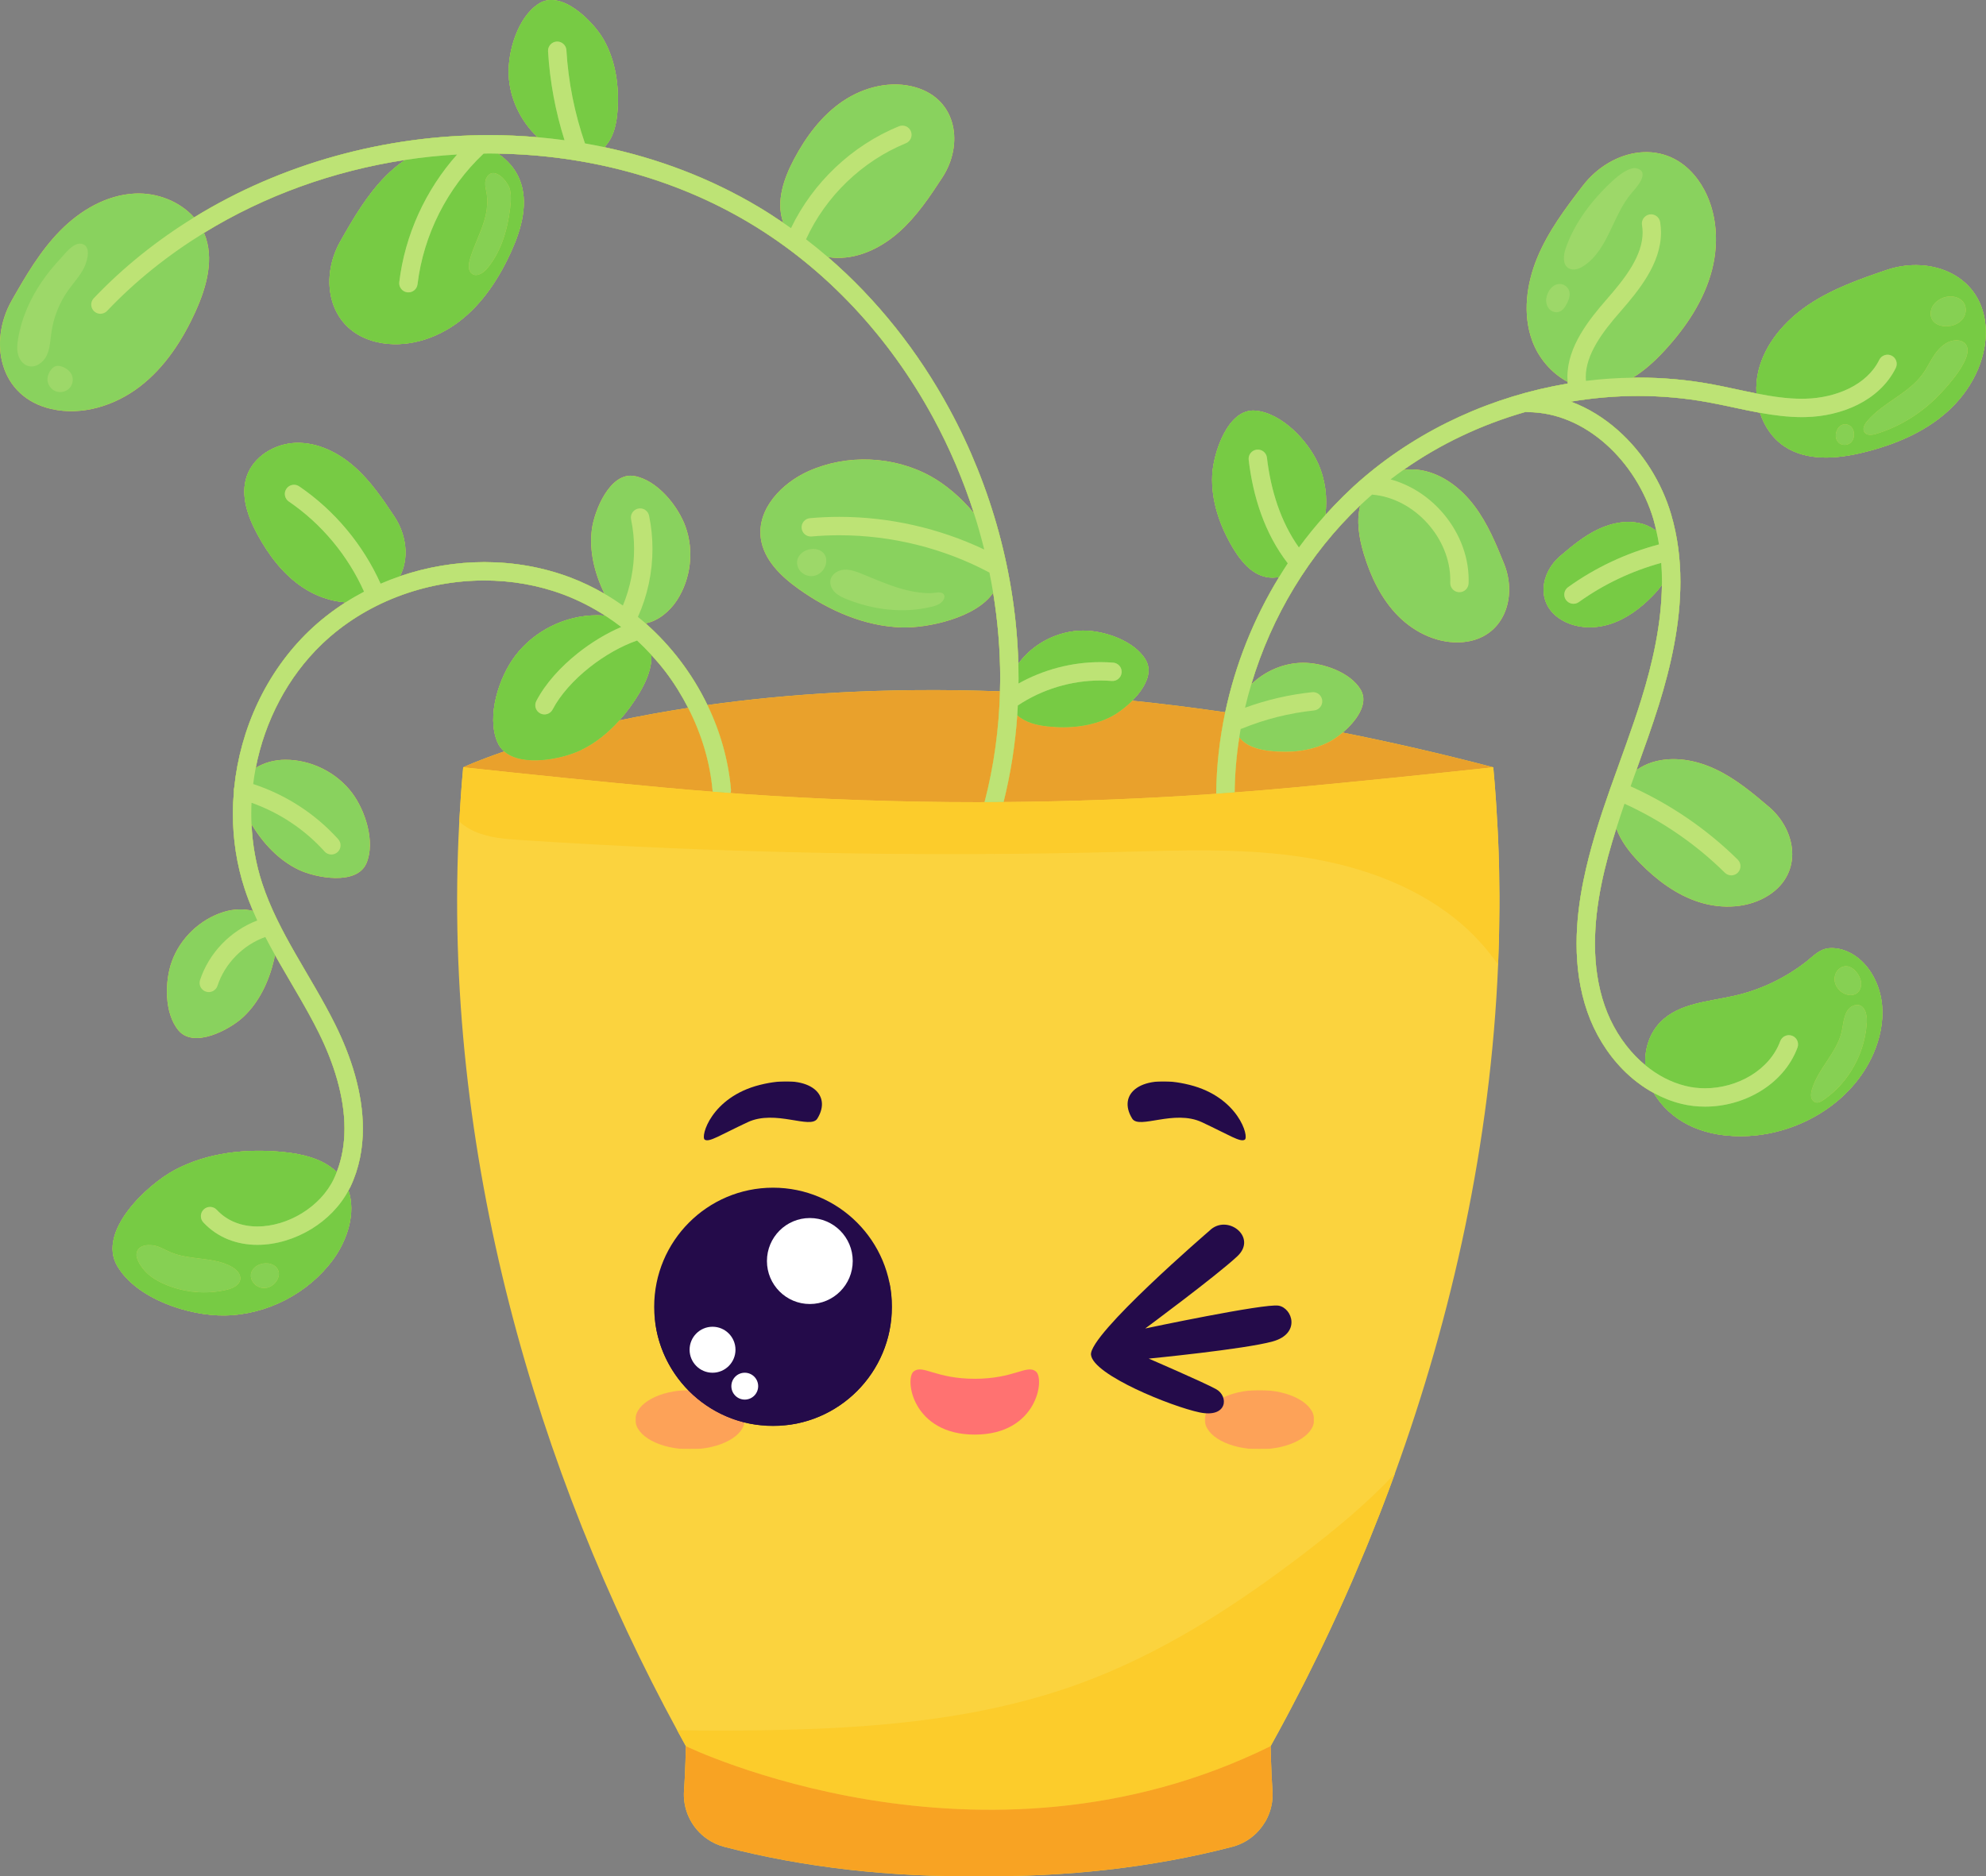 <svg width="1144" height="1081" viewBox="0 0 1144 1081" fill="none" xmlns="http://www.w3.org/2000/svg">
<rect x="0" y="0" width="1144" height="1081" fill="#808080" stroke="none"/>
<g clip-path="url(#clip0_2_2)">
<path d="M356.763 415.054C361.163 410.147 365.07 404.76 368.416 399.094C372.336 392.467 375.616 384.814 375.19 377.307C378.083 380.48 380.883 383.734 383.483 387.16C388.403 393.654 392.696 400.614 396.416 407.854C382.03 410.08 368.803 412.52 356.763 415.054ZM1143.82 189.614C1142.66 158.827 1112.58 146.747 1086.67 155.56C1071.16 160.84 1055.52 166.374 1041.91 175.494C1028.3 184.614 1016.72 197.814 1012.88 213.747C1011.87 217.947 1011.51 222.334 1011.76 226.68C1003.22 225.014 994.523 222.947 985.643 221.307C971.75 218.774 957.67 217.547 943.576 217.547C942.563 217.547 941.563 217.6 940.55 217.614C947.297 213.494 953.403 207.894 958.763 202.08C971.056 188.76 981.55 173.24 986.123 155.694C990.71 138.147 988.763 118.347 978.15 103.654C960.11 78.694 928.377 85.32 911.723 107.027C901.737 120.014 891.79 133.307 885.523 148.44C879.27 163.587 876.963 180.987 882.603 196.374C886.257 206.334 893.737 215.08 903.003 220C903.03 220.32 903.043 220.64 903.083 220.974C859.99 228.2 818.79 246.76 785.443 275.174C777.616 281.854 770.31 289.107 763.43 296.734C764.763 286.667 763.416 276.227 759.243 266.974C753.376 253.974 738.443 238.027 723.243 236.587C707.19 235.067 698.896 261.254 698.283 273.56C697.55 288.4 702.656 303.067 710.283 315.814C714.737 323.24 720.79 330.654 729.283 332.44C731.83 332.974 734.363 332.92 736.817 332.44C722.15 356.414 711.576 382.88 705.763 410.374C687.376 407.68 669.536 405.467 652.23 403.694C659.07 396.827 664.376 387.787 660.03 380.294C653.496 369.067 635.87 363.214 623.737 363.307C609.457 363.427 595.39 370.56 586.87 382.027C586.777 382.147 586.683 382.28 586.603 382.4C585.19 331.347 571.243 280.547 546.816 235.547C528.883 202.507 505.283 172.6 476.856 148.08C478.656 148.387 480.483 148.56 482.296 148.587C495.603 148.76 508.323 142.294 518.23 133.4C528.136 124.507 535.63 113.307 542.896 102.147C555.016 83.52 551.537 57.427 527.537 50.347C513.403 46.174 497.71 50.04 485.51 58.28C473.296 66.534 464.243 78.76 457.35 91.774C451.47 102.907 446.936 116.014 451.043 127.907C451.096 128.08 451.176 128.227 451.23 128.387C446.563 125.2 441.803 122.12 436.937 119.214C409.35 102.76 379.256 91.387 348.11 84.774C353.456 79.48 355.203 71.32 355.723 63.694C356.696 49.574 354.67 34.907 347.63 22.64C341.79 12.454 323.416 -6.186 310.456 2.04C298.163 9.84 292.39 29.84 293.03 43.414C293.67 56.867 299.923 69.88 309.75 79.067C300.43 78.267 291.07 77.84 281.71 77.84C222.136 77.84 162.39 94.107 111.79 125.267C103.536 115.974 90.363 110.894 77.723 111.507C61.363 112.307 46.216 121.2 34.723 132.867C23.216 144.534 14.856 158.867 6.763 173.12C-6.73 196.92 -0.477 228.734 29.537 235.627C47.217 239.68 66.203 233.747 80.576 222.707C94.963 211.654 105.163 195.947 112.643 179.427C119.043 165.32 123.616 148.867 117.683 134.56C117.63 134.427 117.563 134.307 117.496 134.174C152.576 112.614 192.296 98.427 233.283 92.16C229.243 94.934 225.456 98.094 222.043 101.56C211.336 112.414 203.563 125.734 196.056 139C183.496 161.12 189.31 190.707 217.23 197.12C233.656 200.894 251.323 195.374 264.696 185.094C278.07 174.814 287.55 160.214 294.51 144.854C300.47 131.734 304.723 116.427 299.203 103.12C296.683 97.067 292.256 92.12 286.83 88.507C337.603 89.32 387.923 102.307 431.51 128.307C476.39 155.067 512.563 194.64 537.51 240.6C547.043 258.16 554.91 276.64 561.016 295.667C553.656 286.654 544.536 279.04 536.096 274.387C514.816 262.654 488.016 261.52 465.83 271.4C450.336 278.307 436.07 293.16 438.23 309.987C439.83 322.427 449.803 332.027 460.003 339.307C477.497 351.787 498.056 360.84 519.523 361.494C533.95 361.934 562.11 356.16 572.096 341.547C574.763 357.894 576.15 374.414 576.15 390.907C576.15 393.387 576.07 395.854 576.016 398.32C509.47 395.88 453.123 399.827 407.51 406.227C403.176 397.24 397.936 388.707 391.923 380.76C385.976 372.92 379.243 365.667 371.883 359.134C379.083 357.814 385.763 352.28 389.923 345.894C397.99 333.507 399.883 317.294 394.87 303.387C390.617 291.574 378.616 276.56 365.363 274.254C351.39 271.814 342.323 294.227 340.937 304.974C339.297 317.654 342.59 330.56 348.176 342.08C341.856 338.44 335.27 335.254 328.403 332.667C312.59 326.72 295.803 323.854 279.016 323.854C262.523 323.867 246.003 326.64 230.376 331.987C235.723 321.76 234.256 308.267 227.136 297.534C220.35 287.294 213.336 277.014 204.11 268.88C194.896 260.747 183.096 254.88 170.803 255.147C158.51 255.414 146.016 262.84 142.11 274.494C138.416 285.507 142.71 297.587 148.23 307.814C154.696 319.774 163.163 331 174.496 338.507C181.79 343.347 190.39 346.454 199.07 347.04C191.616 351.814 184.576 357.267 178.136 363.427C153.376 387.174 138.363 419.974 134.91 453.88C134.91 453.907 134.883 453.934 134.883 453.96C134.683 454.68 134.643 455.4 134.736 456.094C134.363 460.32 134.15 464.574 134.15 468.814C134.15 483.507 136.363 498.2 140.976 512.24C142.39 516.547 144.003 520.734 145.75 524.84C140.403 523.4 134.283 523.734 128.923 525.387C115.283 529.6 103.856 540.48 98.99 553.907C94.856 565.307 94.496 583.88 102.91 593.774C111.79 604.227 132.376 593.187 140.043 586.04C149.296 577.44 154.883 565.48 157.803 553.187C158.03 552.214 158.23 551.227 158.416 550.227C159.283 551.774 160.163 553.32 161.043 554.867C168.776 568.374 176.896 581.467 183.603 594.974C192.216 612.28 198.456 631.827 198.443 650.214C198.443 658.894 197.056 667.307 193.963 675.254C186.163 667.654 174.35 664.84 163.283 663.734C141.896 661.614 119.576 663.974 100.616 674.08C84.883 682.467 55.736 709.454 67.603 729.507C78.87 748.52 108.923 758.24 129.55 757.894C153.843 757.507 177.656 745.16 191.99 725.56C200.27 714.227 205.083 698.614 200.723 685.894C201.11 685.174 201.51 684.48 201.856 683.747C206.923 673.054 209.03 661.64 209.03 650.214C209.016 629.454 202.163 608.56 193.083 590.267C186.07 576.16 177.843 562.894 170.23 549.6C162.616 536.32 155.656 523.014 151.03 508.934C147.416 497.947 145.416 486.48 144.883 474.907C151.496 485.827 160.523 495.587 172.016 501.094C181.79 505.787 205.536 510.36 211.096 497.32C216.363 484.947 210.296 466.694 202.71 456.707C193.763 444.934 179.123 437.694 164.336 437.734C158.456 437.734 152.176 439.294 147.296 442.454C152.536 415.48 165.71 389.987 185.47 371.08C210.163 347.387 244.696 334.427 279.016 334.44C294.603 334.44 310.123 337.107 324.67 342.587C333.097 345.76 341.136 349.88 348.71 354.774C347.096 354.587 345.483 354.494 343.896 354.494C325.763 354.454 307.803 363.334 296.83 377.774C287.51 390.04 280.07 412.427 286.536 427.6C287.456 429.774 288.816 431.507 290.456 432.934C274.816 438.28 266.816 442.067 266.816 442.067C266.31 447.467 265.883 452.867 265.496 458.267C265.163 463.12 264.856 467.974 264.59 472.827C264.576 472.987 264.563 473.16 264.563 473.32V473.334C254.15 663.96 309.976 849.68 390.07 996.867C391.737 999.934 393.39 1003 395.083 1006.03C395.003 1009.23 394.936 1012.03 394.856 1014.53C394.616 1022.05 394.323 1026.89 394.003 1031.77C393.417 1040.35 396.39 1048.47 401.763 1054.55C402.536 1055.41 403.35 1056.24 404.216 1057.03C405.203 1057.92 406.243 1058.75 407.35 1059.51C410.283 1061.55 413.603 1063.11 417.23 1064.05C463.55 1076.13 513.776 1081.53 563.496 1080.93C613.23 1081.53 663.443 1076.13 709.777 1064.05C712.483 1063.35 715.043 1062.29 717.377 1060.95C719.723 1059.6 721.857 1057.97 723.75 1056.12C725.003 1054.88 726.123 1053.53 727.15 1052.12C727.643 1051.44 728.097 1050.72 728.537 1050C728.737 1049.68 728.963 1049.36 729.15 1049.03C731.563 1044.68 732.95 1039.73 733.07 1034.55C733.083 1033.63 733.07 1032.71 733.003 1031.77C732.67 1026.89 732.39 1022.05 732.15 1014.53C732.07 1012.03 731.99 1009.23 731.923 1006.03C735.016 1000.47 738.07 994.827 741.096 989.147C742.003 987.454 742.897 985.747 743.79 984.04C745.95 979.934 748.097 975.814 750.217 971.654C751.177 969.774 752.123 967.894 753.07 966.014C755.23 961.72 757.363 957.387 759.483 953.04C760.257 951.44 761.043 949.854 761.803 948.24C767.643 936.08 773.31 923.707 778.776 911.12C779.15 910.267 779.51 909.4 779.883 908.534C782.217 903.107 784.523 897.64 786.79 892.147C787.363 890.76 787.923 889.36 788.496 887.96C790.63 882.72 792.723 877.454 794.79 872.16C795.27 870.92 795.75 869.68 796.23 868.44C798.71 862.014 801.136 855.547 803.496 849.027C803.483 849.04 803.47 849.054 803.457 849.067C836.563 757.787 858.656 658.254 862.963 555.8C863.176 550.6 863.337 545.374 863.47 540.16C863.523 537.947 863.55 535.747 863.576 533.534C863.643 529.947 863.683 526.347 863.696 522.734C863.71 520.56 863.71 518.374 863.71 516.187C863.696 511.6 863.63 507.014 863.55 502.414C863.523 501.36 863.523 500.307 863.496 499.24C863.363 493.64 863.163 488.04 862.923 482.427C862.843 480.694 862.75 478.947 862.657 477.214C862.443 472.974 862.203 468.734 861.923 464.494C861.817 462.787 861.71 461.067 861.59 459.36C861.177 453.6 860.723 447.84 860.176 442.067C830.216 434.214 801.31 427.6 773.457 422.067C781.123 415.574 788.576 405.574 783.896 397.507C777.87 387.16 761.63 381.76 750.457 381.854C739.457 381.947 728.643 386.6 720.79 394.267C732.403 355.24 754.07 319.12 783.563 291.12C781.203 299.96 782.83 309.907 785.523 318.88C789.51 332.16 795.656 345.107 805.43 354.947C815.19 364.787 828.99 371.214 842.803 369.947C866.257 367.774 874.23 344.294 866.43 324.88C861.75 313.254 856.87 301.534 849.337 291.52C841.817 281.507 831.243 273.214 818.91 270.947C815.47 270.32 811.91 270.294 808.417 270.747C829.737 255.72 853.71 244.48 878.843 237.307C879.23 237.387 879.63 237.454 880.043 237.454C896.656 237.494 912.243 244.547 925.03 255.894C937.803 267.227 947.617 282.827 952.457 299.254C953.097 301.454 953.617 303.694 954.123 305.92C951.87 304.214 949.35 302.84 946.67 302C938.123 299.347 928.697 301.08 920.617 304.92C912.523 308.76 905.55 314.547 898.737 320.347C887.363 330.027 884.617 347.52 898.737 356.667C907.043 362.054 917.897 362.574 927.337 359.587C936.79 356.614 944.95 350.454 951.883 343.387C953.817 341.414 955.67 339.254 957.323 336.974C957.07 359.014 952.123 381.6 945.376 403.187C940.123 420.014 933.79 436.68 927.817 453.6C927.79 453.667 927.736 453.72 927.71 453.787C927.616 454.027 927.55 454.28 927.483 454.52C921.443 471.707 915.803 489.16 912.11 507.307C909.696 519.174 908.163 531.454 908.163 543.747C908.163 556.96 909.937 570.2 914.337 582.907C918.617 595.24 925.617 606.814 934.803 616.2C940.07 621.56 946.07 626.174 952.67 629.76C957.19 637.614 964.31 643.987 972.443 648.08C983.07 653.427 995.283 655.134 1007.16 654.494C1037.24 652.867 1066.82 634.96 1078.99 607.4C1082.87 598.6 1084.99 588.894 1084.15 579.32C1083.3 569.734 1079.32 560.307 1072.35 553.667C1067.54 549.067 1060.78 545.88 1053.99 546.28C1048.14 546.614 1044.72 550.747 1040.3 554.174C1028.28 563.52 1014.23 570.24 999.39 573.64C984.337 577.094 967.23 577.84 956.403 588.894C950.083 595.36 947.216 604.64 947.763 613.707C945.896 612.16 944.083 610.534 942.376 608.787C934.363 600.614 928.123 590.32 924.35 579.427C920.403 568.067 918.75 556.014 918.75 543.747C918.75 532.334 920.177 520.747 922.483 509.414C924.67 498.614 927.683 487.947 931.043 477.347C933.723 484.707 938.937 491.4 944.523 497.107C954.23 507.014 965.67 515.627 978.896 519.8C992.123 523.974 1007.32 523.267 1018.96 515.72C1038.72 502.894 1034.88 478.4 1018.95 464.84C1009.42 456.72 999.643 448.6 988.323 443.24C977.003 437.867 963.79 435.44 951.817 439.147C948.563 440.16 945.443 441.72 942.617 443.667C947.043 431.347 951.523 418.96 955.483 406.347C962.59 383.587 967.95 359.4 967.963 335.227C967.963 322.134 966.377 309.04 962.603 296.267C957.177 277.88 946.403 260.72 932.07 247.974C924.057 240.854 914.87 235.094 904.883 231.4C917.67 229.267 930.63 228.134 943.576 228.134C957.043 228.134 970.497 229.32 983.737 231.734C993.55 233.494 1003.55 235.987 1013.82 237.84C1016.35 245.72 1021.12 252.747 1028.06 257.307C1041 265.814 1058.02 264.4 1073.07 260.747C1090.7 256.48 1108.03 249.4 1121.58 237.334C1135.12 225.28 1144.5 207.734 1143.82 189.614Z" fill="#FBD33E"/>
<path d="M293.816 109.387C294.576 112.787 294.31 116.32 293.896 119.787C292.403 132.227 288.776 144.827 280.803 154.507C278.59 157.187 274.79 159.774 271.923 157.787C269.51 156.12 269.803 152.507 270.59 149.68C272.723 142.04 276.55 134.974 278.856 127.387C280.296 122.667 280.963 117.787 280.483 112.854C280.19 109.84 278.63 105.654 280.083 102.707C283.976 94.8 292.696 104.254 293.816 109.387ZM623.736 363.307C609.456 363.427 595.39 370.56 586.87 382.027C586.776 382.147 586.683 382.28 586.603 382.4C585.19 331.347 571.243 280.547 546.816 235.547C528.883 202.507 505.283 172.6 476.856 148.08C478.656 148.387 480.483 148.56 482.296 148.587C495.603 148.76 508.323 142.294 518.23 133.4C528.136 124.507 535.63 113.307 542.896 102.147C555.016 83.52 551.536 57.427 527.536 50.347C513.403 46.174 497.71 50.04 485.51 58.28C473.296 66.534 464.243 78.76 457.35 91.774C451.47 102.907 446.936 116.014 451.043 127.907C451.096 128.08 451.176 128.227 451.23 128.387C446.563 125.2 441.803 122.12 436.936 119.214C409.35 102.76 379.256 91.387 348.11 84.774C353.456 79.48 355.203 71.32 355.723 63.694C356.696 49.574 354.67 34.907 347.63 22.64C341.79 12.454 323.416 -6.186 310.456 2.04C298.163 9.84 292.39 29.84 293.03 43.414C293.67 56.867 299.923 69.88 309.75 79.067C300.43 78.267 291.07 77.84 281.71 77.84C222.136 77.84 162.39 94.107 111.79 125.267C103.536 115.974 90.363 110.894 77.723 111.507C61.363 112.307 46.216 121.2 34.723 132.867C23.216 144.534 14.856 158.867 6.763 173.12C-6.73 196.92 -0.477 228.734 29.537 235.627C47.217 239.68 66.203 233.747 80.576 222.707C94.963 211.654 105.163 195.947 112.643 179.427C119.043 165.32 123.616 148.867 117.683 134.56C117.63 134.427 117.563 134.307 117.496 134.174C152.576 112.614 192.296 98.427 233.283 92.16C229.243 94.934 225.456 98.094 222.043 101.56C211.336 112.414 203.563 125.734 196.056 139C183.496 161.12 189.31 190.707 217.23 197.12C233.656 200.894 251.323 195.374 264.696 185.094C278.07 174.814 287.55 160.214 294.51 144.854C300.47 131.734 304.723 116.427 299.203 103.12C296.683 97.067 292.256 92.12 286.83 88.507C337.603 89.32 387.923 102.307 431.51 128.307C476.39 155.067 512.563 194.64 537.51 240.6C547.043 258.16 554.91 276.64 561.016 295.667C553.656 286.654 544.536 279.04 536.096 274.387C514.816 262.654 488.016 261.52 465.83 271.4C450.336 278.307 436.07 293.16 438.23 309.987C439.83 322.427 449.803 332.027 460.003 339.307C477.496 351.787 498.056 360.84 519.523 361.494C533.95 361.934 562.11 356.16 572.096 341.547C574.763 357.894 576.15 374.414 576.15 390.907C576.15 393.387 576.07 395.854 576.016 398.32C575.47 419.854 572.563 441.28 567.136 462.147C567.55 462.147 567.963 462.147 568.39 462.147C571.616 462.134 574.856 462.107 578.083 462.094C582.19 445.64 584.803 428.907 585.976 412.067C590.536 416.214 597.176 417.84 603.443 418.507C616.016 419.867 629.15 418.587 640.35 412.734C643.763 410.947 648.256 407.68 652.23 403.694C659.07 396.827 664.376 387.787 660.03 380.294C653.496 369.067 635.87 363.214 623.736 363.307Z" fill="#89D25E"/>
<path d="M1114.68 229.894C1105.12 239.12 1093.43 246.147 1080.71 250C1078.36 250.707 1075.31 251.08 1073.95 249.054C1072.62 247.067 1074.02 244.414 1075.56 242.587C1084.64 231.894 1099.3 226.814 1107.52 215.44C1110.16 211.774 1112.03 207.587 1114.64 203.894C1117.24 200.2 1120.87 196.867 1125.34 196.147C1127.43 195.8 1129.72 196.107 1131.39 197.414C1139.86 204.014 1119.47 225.28 1114.68 229.894ZM1113.19 176.507C1116.35 170.96 1125.22 168.56 1130.24 173.254C1132.96 175.787 1133 180.414 1130.86 183.44C1128.71 186.48 1124.87 187.987 1121.15 188.027C1118.04 188.054 1114.67 186.947 1113.03 184.294C1111.6 181.974 1111.84 178.867 1113.19 176.507ZM1065.55 255.454C1063.6 256.76 1060.76 256.64 1059.06 255.027C1055.59 251.734 1058.14 243.987 1063.24 244.414C1068.56 244.854 1069.58 252.72 1065.55 255.454ZM1043.7 627.774C1047.14 615.787 1057.83 606.814 1060.76 594.707C1061.96 589.747 1062 580.854 1068.24 579.174C1074.04 577.614 1075.59 584.427 1075.38 588.614C1074.8 600.12 1070.68 611.427 1063.86 620.694C1060.11 625.774 1055.52 630.267 1050.3 633.814C1049 634.68 1047.48 635.547 1045.96 635.187C1044.55 634.84 1043.56 633.48 1043.28 632.054C1043 630.64 1043.3 629.16 1043.7 627.774ZM1059.86 557.787C1065.2 554.094 1070.74 560.067 1071.92 565.08C1072.55 567.707 1071.76 570.787 1069.55 572.32C1067.3 573.894 1064.15 573.52 1061.76 572.187C1059.24 570.76 1057.28 568.267 1056.82 565.414C1056.34 562.574 1057.48 559.44 1059.86 557.787ZM1143.82 189.614C1142.66 158.827 1112.58 146.747 1086.67 155.56C1071.16 160.84 1055.52 166.374 1041.91 175.494C1028.3 184.614 1016.72 197.814 1012.88 213.747C1011.87 217.947 1011.51 222.334 1011.76 226.68C1003.22 225.014 994.523 222.947 985.643 221.307C971.75 218.774 957.67 217.547 943.576 217.547C942.563 217.547 941.563 217.6 940.55 217.614C947.296 213.494 953.403 207.894 958.763 202.08C971.056 188.76 981.55 173.24 986.123 155.694C990.71 138.147 988.763 118.347 978.15 103.654C960.11 78.694 928.376 85.32 911.723 107.027C901.736 120.014 891.79 133.307 885.523 148.44C879.27 163.587 876.963 180.987 882.603 196.374C886.256 206.334 893.736 215.08 903.003 220C903.03 220.32 903.043 220.64 903.083 220.974C859.99 228.2 818.79 246.76 785.443 275.174C777.616 281.854 770.31 289.107 763.43 296.734C764.763 286.667 763.416 276.227 759.243 266.974C753.376 253.974 738.443 238.027 723.243 236.587C707.19 235.067 698.896 261.254 698.283 273.56C697.55 288.4 702.656 303.067 710.283 315.814C714.736 323.24 720.79 330.654 729.283 332.44C731.83 332.974 734.363 332.92 736.816 332.44C722.15 356.414 711.576 382.88 705.763 410.374C702.496 425.814 700.723 441.547 700.576 457.347C704.11 457.094 707.643 456.814 711.19 456.547C711.323 445.934 712.216 435.347 713.856 424.854C717.95 430.147 725.083 432.014 731.763 432.72C743.336 433.974 755.443 432.787 765.763 427.4C768.003 426.227 770.736 424.36 773.456 422.067C781.123 415.574 788.576 405.574 783.896 397.507C777.87 387.16 761.63 381.76 750.456 381.854C739.456 381.947 728.643 386.6 720.79 394.267C732.403 355.24 754.07 319.12 783.563 291.12C781.203 299.96 782.83 309.907 785.523 318.88C789.51 332.16 795.656 345.107 805.43 354.947C815.19 364.787 828.99 371.214 842.803 369.947C866.256 367.774 874.23 344.294 866.43 324.88C861.75 313.254 856.87 301.534 849.336 291.52C841.816 281.507 831.243 273.214 818.91 270.947C815.47 270.32 811.91 270.294 808.416 270.747C829.736 255.72 853.71 244.48 878.843 237.307C879.23 237.387 879.63 237.454 880.043 237.454C896.656 237.494 912.243 244.547 925.03 255.894C937.803 267.227 947.616 282.827 952.456 299.254C953.096 301.454 953.616 303.694 954.123 305.92C951.87 304.214 949.35 302.84 946.67 302C938.123 299.347 928.696 301.08 920.616 304.92C912.523 308.76 905.55 314.547 898.736 320.347C887.363 330.027 884.616 347.52 898.736 356.667C907.043 362.054 917.896 362.574 927.336 359.587C936.79 356.614 944.95 350.454 951.883 343.387C953.816 341.414 955.67 339.254 957.323 336.974C957.07 359.014 952.123 381.6 945.376 403.187C940.123 420.014 933.79 436.68 927.816 453.6C927.79 453.667 927.736 453.72 927.71 453.787C927.616 454.027 927.55 454.28 927.483 454.52C921.443 471.707 915.803 489.16 912.11 507.307C909.696 519.174 908.163 531.454 908.163 543.747C908.163 556.96 909.936 570.2 914.336 582.907C918.616 595.24 925.616 606.814 934.803 616.2C940.07 621.56 946.07 626.174 952.67 629.76C957.19 637.614 964.31 643.987 972.443 648.08C983.07 653.427 995.283 655.134 1007.16 654.494C1037.24 652.867 1066.82 634.96 1078.99 607.4C1082.87 598.6 1084.99 588.894 1084.15 579.32C1083.3 569.734 1079.32 560.307 1072.35 553.667C1067.54 549.067 1060.78 545.88 1053.99 546.28C1048.14 546.614 1044.72 550.747 1040.3 554.174C1028.28 563.52 1014.23 570.24 999.39 573.64C984.336 577.094 967.23 577.84 956.403 588.894C950.083 595.36 947.216 604.64 947.763 613.707C945.896 612.16 944.083 610.534 942.376 608.787C934.363 600.614 928.123 590.32 924.35 579.427C920.403 568.067 918.75 556.014 918.75 543.747C918.75 532.334 920.176 520.747 922.483 509.414C924.67 498.614 927.683 487.947 931.043 477.347C933.723 484.707 938.936 491.4 944.523 497.107C954.23 507.014 965.67 515.627 978.896 519.8C992.123 523.974 1007.32 523.267 1018.96 515.72C1038.72 502.894 1034.88 478.4 1018.95 464.84C1009.42 456.72 999.643 448.6 988.323 443.24C977.003 437.867 963.79 435.44 951.816 439.147C948.563 440.16 945.443 441.72 942.616 443.667C947.043 431.347 951.523 418.96 955.483 406.347C962.59 383.587 967.95 359.4 967.963 335.227C967.963 322.134 966.376 309.04 962.603 296.267C957.176 277.88 946.403 260.72 932.07 247.974C924.056 240.854 914.87 235.094 904.883 231.4C917.67 229.267 930.63 228.134 943.576 228.134C957.043 228.134 970.496 229.32 983.736 231.734C993.55 233.494 1003.55 235.987 1013.82 237.84C1016.35 245.72 1021.12 252.747 1028.06 257.307C1041 265.814 1058.02 264.4 1073.07 260.747C1090.7 256.48 1108.03 249.4 1121.58 237.334C1135.12 225.28 1144.5 207.734 1143.82 189.614Z" fill="#89D25E"/>
<path d="M160.123 736.6C159.35 738.48 157.896 740.08 156.123 741.067C155.043 741.68 153.843 742.054 152.603 742.12C146.283 742.52 141.576 735.027 146.55 730.334C150.243 726.84 158.256 726.64 160.363 732.107C160.923 733.534 160.696 735.174 160.123 736.6ZM138.443 737.014C138.016 740.507 134.07 742.294 130.643 743.107C118.643 745.934 105.723 744.734 94.443 739.734C90.683 738.067 87.07 735.96 84.177 733.04C81.817 730.654 77.883 725.454 78.723 721.774C79.936 716.48 87.296 716.814 91.083 718.2C93.616 719.134 95.963 720.507 98.456 721.547C109.51 726.16 122.736 724 133.27 729.707C136.056 731.214 138.843 733.854 138.443 737.014ZM407.51 406.227C403.176 397.24 397.936 388.707 391.923 380.76C385.976 372.92 379.243 365.667 371.883 359.134C379.083 357.814 385.763 352.28 389.923 345.894C397.99 333.507 399.883 317.294 394.87 303.387C390.616 291.574 378.616 276.56 365.363 274.254C351.39 271.814 342.323 294.227 340.936 304.974C339.296 317.654 342.59 330.56 348.176 342.08C341.856 338.44 335.27 335.254 328.403 332.667C312.59 326.72 295.803 323.854 279.016 323.854C262.523 323.867 246.003 326.64 230.376 331.987C235.723 321.76 234.256 308.267 227.136 297.534C220.35 287.294 213.336 277.014 204.11 268.88C194.896 260.747 183.096 254.88 170.803 255.147C158.51 255.414 146.016 262.84 142.11 274.494C138.416 285.507 142.71 297.587 148.23 307.814C154.696 319.774 163.163 331 174.496 338.507C181.79 343.347 190.39 346.454 199.07 347.04C191.616 351.814 184.576 357.267 178.136 363.427C153.376 387.174 138.363 419.974 134.91 453.88C134.91 453.907 134.883 453.934 134.883 453.96C134.683 454.68 134.643 455.4 134.736 456.094C134.363 460.32 134.15 464.574 134.15 468.814C134.15 483.507 136.363 498.2 140.976 512.24C142.39 516.547 144.003 520.734 145.75 524.84C140.403 523.4 134.283 523.734 128.923 525.387C115.283 529.6 103.856 540.48 98.99 553.907C94.856 565.307 94.496 583.88 102.91 593.774C111.79 604.227 132.376 593.187 140.043 586.04C149.296 577.44 154.883 565.48 157.803 553.187C158.03 552.214 158.23 551.227 158.416 550.227C159.283 551.774 160.163 553.32 161.043 554.867C168.776 568.374 176.896 581.467 183.603 594.974C192.216 612.28 198.456 631.827 198.443 650.214C198.443 658.894 197.056 667.307 193.963 675.254C186.163 667.654 174.35 664.84 163.283 663.734C141.896 661.614 119.576 663.974 100.616 674.08C84.883 682.467 55.736 709.454 67.603 729.507C78.87 748.52 108.923 758.24 129.55 757.894C153.843 757.507 177.656 745.16 191.99 725.56C200.27 714.227 205.083 698.614 200.723 685.894C201.11 685.174 201.51 684.48 201.856 683.747C206.923 673.054 209.03 661.64 209.03 650.214C209.016 629.454 202.163 608.56 193.083 590.267C186.07 576.16 177.843 562.894 170.23 549.6C162.616 536.32 155.656 523.014 151.03 508.934C147.416 497.947 145.416 486.48 144.883 474.907C151.496 485.827 160.523 495.587 172.016 501.094C181.79 505.787 205.536 510.36 211.096 497.32C216.363 484.947 210.296 466.694 202.71 456.707C193.763 444.934 179.123 437.694 164.336 437.734C158.456 437.734 152.176 439.294 147.296 442.454C152.536 415.48 165.71 389.987 185.47 371.08C210.163 347.387 244.696 334.427 279.016 334.44C294.603 334.44 310.123 337.107 324.67 342.587C333.096 345.76 341.136 349.88 348.71 354.774C347.096 354.587 345.483 354.494 343.896 354.494C325.763 354.454 307.803 363.334 296.83 377.774C287.51 390.04 280.07 412.427 286.536 427.6C287.456 429.774 288.816 431.507 290.456 432.934C300.95 442.067 324.11 437.227 334.483 432.24C343.016 428.147 350.416 422.12 356.763 415.054C361.163 410.147 365.07 404.76 368.416 399.094C372.336 392.467 375.616 384.814 375.19 377.307C378.083 380.48 380.883 383.734 383.483 387.16C388.403 393.654 392.696 400.614 396.416 407.854C404.083 422.827 409.056 439.12 410.496 455.827C410.51 455.934 410.55 456.04 410.563 456.147C413.99 456.414 417.403 456.667 420.83 456.92C421.03 456.294 421.11 455.614 421.056 454.907C419.576 437.947 414.843 421.454 407.51 406.227Z" fill="#89D25E"/>
<path d="M603.443 418.507C597.176 417.84 590.536 416.214 585.976 412.067C584.803 428.907 582.19 445.64 578.083 462.094C598.123 461.934 618.163 461.48 638.19 460.72C639.243 460.68 640.296 460.627 641.35 460.587C649.883 460.254 658.403 459.854 666.937 459.4C668.537 459.307 670.137 459.24 671.737 459.147C681.35 458.614 690.963 458.027 700.576 457.347C700.723 441.547 702.496 425.814 705.763 410.374C687.376 407.68 669.536 405.467 652.23 403.694C648.256 407.68 643.763 410.947 640.35 412.734C629.15 418.587 616.016 419.867 603.443 418.507Z" fill="#E9A12C"/>
<path d="M410.563 456.147C410.55 456.04 410.51 455.934 410.496 455.827C409.056 439.12 404.083 422.827 396.416 407.854C382.03 410.08 368.803 412.52 356.763 415.054C350.416 422.12 343.016 428.147 334.483 432.24C324.11 437.227 300.95 442.067 290.456 432.934C274.816 438.28 266.816 442.067 266.816 442.067C305.39 446.227 343.883 450.16 382.35 453.747C391.75 454.627 401.15 455.4 410.563 456.147Z" fill="#E9A12C"/>
<path d="M731.763 432.72C725.083 432.014 717.95 430.147 713.856 424.854C712.216 435.347 711.323 445.934 711.19 456.547C716.403 456.147 721.616 455.734 726.83 455.307C732.776 454.8 738.723 454.307 744.656 453.747C783.11 450.16 821.603 446.227 860.176 442.067C830.216 434.214 801.31 427.6 773.456 422.067C770.736 424.36 768.003 426.227 765.763 427.4C755.443 432.787 743.336 433.974 731.763 432.72Z" fill="#E9A12C"/>
<path d="M421.056 454.907C421.11 455.614 421.03 456.294 420.83 456.92C423.083 457.094 425.323 457.28 427.563 457.44C472.83 460.587 518.163 462.174 563.496 462.174C564.71 462.174 565.923 462.16 567.136 462.147C572.563 441.28 575.47 419.854 576.016 398.32C509.47 395.88 453.123 399.827 407.51 406.227C414.843 421.454 419.576 437.947 421.056 454.907Z" fill="#E9A12C"/>
<path d="M719.283 264.934C718.95 262.027 721.03 259.4 723.936 259.067C726.83 258.72 729.47 260.8 729.803 263.707C731.976 282.334 737.683 300.667 748.216 315.427C752.963 308.947 758.056 302.72 763.43 296.734C764.763 286.667 763.416 276.227 759.243 266.974C753.376 253.974 738.443 238.027 723.243 236.587C707.19 235.067 698.896 261.254 698.283 273.56C697.55 288.4 702.656 303.067 710.283 315.814C714.736 323.24 720.79 330.654 729.283 332.44C731.83 332.974 734.363 332.92 736.816 332.44C738.443 329.787 740.083 327.134 741.803 324.547C728.43 307.307 721.763 286.014 719.283 264.934Z" fill="#77CB44"/>
<path d="M334.483 432.24C343.016 428.147 350.416 422.12 356.763 415.054C361.163 410.147 365.07 404.76 368.416 399.094C372.336 392.467 375.616 384.814 375.19 377.307C372.563 374.44 369.816 371.68 366.976 369.04C358.056 372.107 348.163 377.68 339.456 384.614C330.403 391.787 322.656 400.427 318.336 408.76C316.99 411.36 313.79 412.374 311.19 411.014C308.603 409.667 307.59 406.467 308.936 403.88C314.256 393.694 322.936 384.227 332.856 376.32C340.696 370.107 349.296 364.894 357.83 361.24C354.87 358.96 351.83 356.8 348.71 354.774C347.096 354.587 345.483 354.494 343.896 354.494C325.763 354.454 307.803 363.334 296.83 377.774C287.51 390.04 280.07 412.427 286.536 427.6C287.456 429.774 288.816 431.507 290.456 432.934C300.95 442.067 324.11 437.227 334.483 432.24Z" fill="#77CB44"/>
<path d="M586.683 393.814C601.03 385.8 617.363 381.48 633.803 381.48C636.283 381.48 638.763 381.574 641.243 381.774C644.163 382.014 646.336 384.56 646.096 387.48C645.87 390.387 643.323 392.56 640.403 392.334C638.203 392.16 636.003 392.067 633.803 392.067C617.03 392.067 600.23 397.16 586.296 406.454C586.203 408.32 586.11 410.2 585.976 412.067C590.536 416.214 597.176 417.84 603.443 418.507C616.016 419.867 629.15 418.587 640.35 412.734C643.763 410.947 648.256 407.68 652.23 403.694C659.07 396.827 664.376 387.787 660.03 380.294C653.496 369.067 635.87 363.214 623.736 363.307C609.456 363.427 595.39 370.56 586.87 382.027C586.776 382.147 586.683 382.28 586.603 382.4C586.683 385.24 586.736 388.067 586.736 390.907C586.736 391.88 586.696 392.84 586.683 393.814Z" fill="#77CB44"/>
<path d="M315.696 29.56C315.523 26.64 317.75 24.134 320.67 23.947C323.59 23.787 326.096 26 326.27 28.92C327.363 47.2 330.99 65.32 336.963 82.627C340.696 83.28 344.403 83.987 348.11 84.774C353.456 79.48 355.203 71.32 355.723 63.694C356.696 49.574 354.67 34.907 347.63 22.64C341.79 12.454 323.416 -6.186 310.456 2.04C298.163 9.84 292.39 29.84 293.03 43.414C293.67 56.867 299.923 69.88 309.75 79.067C314.91 79.52 320.056 80.094 325.19 80.787C319.936 64.187 316.736 46.947 315.696 29.56Z" fill="#77CB44"/>
<path d="M160.123 736.6C159.35 738.48 157.896 740.08 156.123 741.067C155.043 741.68 153.843 742.054 152.603 742.12C146.283 742.52 141.576 735.027 146.55 730.334C150.243 726.84 158.256 726.64 160.363 732.107C160.923 733.534 160.696 735.174 160.123 736.6ZM138.443 737.014C138.016 740.507 134.07 742.294 130.643 743.107C118.643 745.934 105.723 744.734 94.443 739.734C90.683 738.067 87.07 735.96 84.177 733.04C81.817 730.654 77.883 725.454 78.723 721.774C79.936 716.48 87.296 716.814 91.083 718.2C93.616 719.134 95.963 720.507 98.456 721.547C109.51 726.16 122.736 724 133.27 729.707C136.056 731.214 138.843 733.854 138.443 737.014ZM179.456 708.04C169.963 713.84 159.056 717.2 148.296 717.214C142.59 717.214 136.91 716.254 131.59 714.147C126.27 712.04 121.31 708.76 117.123 704.267C115.136 702.12 115.256 698.774 117.403 696.774C119.536 694.787 122.896 694.907 124.883 697.054C127.976 700.374 131.55 702.734 135.496 704.294C139.443 705.867 143.776 706.627 148.296 706.627C156.816 706.627 165.99 703.88 173.91 699.014C181.856 694.147 188.496 687.227 192.283 679.214C192.896 677.907 193.456 676.587 193.963 675.254C186.163 667.654 174.35 664.84 163.283 663.734C141.896 661.614 119.576 663.974 100.616 674.08C84.883 682.467 55.736 709.454 67.603 729.507C78.87 748.52 108.923 758.24 129.55 757.894C153.843 757.507 177.656 745.16 191.99 725.56C200.27 714.227 205.083 698.614 200.723 685.894C195.816 695.094 188.243 702.654 179.456 708.04Z" fill="#77CB44"/>
<path d="M1043.7 627.774C1047.14 615.787 1057.83 606.814 1060.76 594.707C1061.96 589.747 1062 580.854 1068.24 579.174C1074.04 577.614 1075.59 584.427 1075.38 588.614C1074.8 600.12 1070.68 611.427 1063.86 620.694C1060.11 625.774 1055.52 630.267 1050.3 633.814C1049 634.68 1047.48 635.547 1045.96 635.187C1044.55 634.84 1043.56 633.48 1043.28 632.054C1043 630.64 1043.3 629.16 1043.7 627.774ZM1059.86 557.787C1065.2 554.094 1070.74 560.067 1071.92 565.08C1072.55 567.707 1071.76 570.787 1069.55 572.32C1067.3 573.894 1064.15 573.52 1061.76 572.187C1059.24 570.76 1057.28 568.267 1056.82 565.414C1056.34 562.574 1057.48 559.44 1059.86 557.787ZM982.15 627C991.403 627.014 1000.8 624.374 1008.56 619.64C1016.32 614.907 1022.4 608.147 1025.48 599.854C1026.51 597.12 1029.55 595.72 1032.3 596.734C1035.03 597.76 1036.43 600.8 1035.42 603.547C1031.39 614.374 1023.55 622.907 1014.07 628.68C1004.58 634.467 993.376 637.587 982.15 637.587C977.55 637.587 972.923 637.067 968.43 635.947C962.856 634.574 957.603 632.44 952.67 629.76C957.19 637.614 964.31 643.987 972.443 648.08C983.07 653.427 995.283 655.134 1007.16 654.494C1037.24 652.867 1066.82 634.96 1078.99 607.4C1082.87 598.6 1084.99 588.894 1084.15 579.32C1083.3 569.734 1079.32 560.307 1072.35 553.667C1067.54 549.067 1060.78 545.88 1053.99 546.28C1048.14 546.614 1044.72 550.747 1040.3 554.174C1028.28 563.52 1014.23 570.24 999.39 573.64C984.336 577.094 967.23 577.84 956.403 588.894C950.083 595.36 947.216 604.64 947.763 613.707C954.616 619.374 962.443 623.574 970.963 625.667C974.59 626.56 978.35 627 982.15 627Z" fill="#77CB44"/>
<path d="M1114.68 229.894C1105.12 239.12 1093.43 246.147 1080.71 250C1078.36 250.707 1075.31 251.08 1073.95 249.054C1072.62 247.067 1074.02 244.414 1075.56 242.587C1084.64 231.894 1099.3 226.814 1107.52 215.44C1110.16 211.774 1112.03 207.587 1114.64 203.894C1117.24 200.2 1120.87 196.867 1125.34 196.147C1127.43 195.8 1129.72 196.107 1131.39 197.414C1139.86 204.014 1119.47 225.28 1114.68 229.894ZM1113.19 176.507C1116.35 170.96 1125.22 168.56 1130.24 173.254C1132.96 175.787 1133 180.414 1130.86 183.44C1128.71 186.48 1124.87 187.987 1121.15 188.027C1118.04 188.054 1114.67 186.947 1113.03 184.294C1111.6 181.974 1111.84 178.867 1113.19 176.507ZM1065.55 255.454C1063.6 256.76 1060.76 256.64 1059.06 255.027C1055.59 251.734 1058.14 243.987 1063.24 244.414C1068.56 244.854 1069.58 252.72 1065.55 255.454ZM1086.67 155.56C1071.16 160.84 1055.52 166.374 1041.91 175.494C1028.3 184.614 1016.72 197.814 1012.88 213.747C1011.87 217.947 1011.51 222.334 1011.76 226.68C1020.63 228.427 1029.36 229.76 1037.99 229.734C1038.67 229.734 1039.36 229.734 1040.04 229.707C1048.71 229.507 1057.71 227.507 1065.3 223.734C1072.9 219.947 1079 214.494 1082.52 207.32C1083.82 204.694 1086.99 203.614 1089.62 204.907C1092.23 206.2 1093.31 209.374 1092.03 211.987C1087.27 221.654 1079.2 228.64 1070.02 233.214C1060.79 237.787 1050.39 240.054 1040.3 240.294C1039.52 240.32 1038.76 240.334 1037.99 240.334C1029.72 240.32 1021.7 239.254 1013.82 237.84C1016.35 245.72 1021.12 252.747 1028.06 257.307C1041 265.814 1058.02 264.4 1073.07 260.747C1090.7 256.48 1108.03 249.4 1121.58 237.334C1135.12 225.28 1144.5 207.734 1143.82 189.614C1142.66 158.827 1112.58 146.747 1086.67 155.56Z" fill="#77CB44"/>
<path d="M293.816 109.387C294.576 112.787 294.31 116.32 293.896 119.787C292.403 132.227 288.776 144.827 280.803 154.507C278.59 157.187 274.79 159.774 271.923 157.787C269.51 156.12 269.803 152.507 270.59 149.68C272.723 142.04 276.55 134.974 278.856 127.387C280.296 122.667 280.963 117.787 280.483 112.854C280.19 109.84 278.63 105.654 280.083 102.707C283.976 94.8 292.696 104.254 293.816 109.387ZM278.55 88.507C278.55 88.507 278.536 88.52 278.536 88.534C257.67 108.147 243.923 135.36 240.51 163.8C240.163 166.694 237.523 168.774 234.616 168.414C231.71 168.067 229.643 165.427 229.99 162.534C233.27 135.36 245.11 109.414 263.31 89.014C253.256 89.6 243.23 90.64 233.283 92.16C229.243 94.934 225.456 98.094 222.043 101.56C211.336 112.414 203.563 125.734 196.056 139C183.496 161.12 189.31 190.707 217.23 197.12C233.656 200.894 251.323 195.374 264.696 185.094C278.07 174.814 287.55 160.214 294.51 144.854C300.47 131.734 304.723 116.427 299.203 103.12C296.683 97.067 292.256 92.12 286.83 88.507C285.123 88.48 283.416 88.427 281.71 88.427C280.656 88.427 279.603 88.494 278.55 88.507Z" fill="#77CB44"/>
<path d="M956.91 324.32C939.936 328.96 923.763 336.627 909.457 346.88C907.083 348.587 903.777 348.04 902.07 345.667C900.363 343.28 900.91 339.974 903.283 338.28C919.003 327 936.79 318.64 955.483 313.707C955.536 313.707 955.576 313.707 955.63 313.694C955.203 311.08 954.723 308.494 954.123 305.92C951.87 304.214 949.35 302.84 946.67 302C938.123 299.347 928.696 301.08 920.616 304.92C912.523 308.76 905.55 314.547 898.737 320.347C887.363 330.027 884.617 347.52 898.737 356.667C907.043 362.054 917.897 362.574 927.337 359.587C936.79 356.614 944.95 350.454 951.883 343.387C953.816 341.414 955.67 339.254 957.323 336.974C957.323 336.4 957.363 335.814 957.363 335.227C957.363 331.574 957.19 327.934 956.91 324.32Z" fill="#77CB44"/>
<path d="M166.39 288.96C163.963 287.32 163.336 284.014 164.99 281.6C166.63 279.187 169.923 278.56 172.35 280.214C192.763 294.134 209.11 313.774 219.243 336.294C222.896 334.707 226.616 333.28 230.376 331.987C235.723 321.76 234.256 308.267 227.136 297.534C220.35 287.294 213.336 277.014 204.11 268.88C194.896 260.747 183.096 254.88 170.803 255.147C158.51 255.414 146.016 262.84 142.11 274.494C138.416 285.507 142.71 297.587 148.23 307.814C154.696 319.774 163.163 331 174.496 338.507C181.79 343.347 190.39 346.454 199.07 347.04C202.523 344.827 206.083 342.787 209.71 340.88C200.39 320.054 185.23 301.8 166.39 288.96Z" fill="#77CB44"/>
<path d="M1040.3 240.294C1050.39 240.054 1060.79 237.787 1070.02 233.214C1079.2 228.64 1087.27 221.654 1092.03 211.987C1093.31 209.374 1092.23 206.2 1089.62 204.907C1086.99 203.614 1083.82 204.694 1082.52 207.32C1079 214.494 1072.9 219.947 1065.3 223.734C1057.71 227.507 1048.71 229.507 1040.04 229.707C1039.36 229.734 1038.67 229.734 1037.99 229.734C1029.36 229.76 1020.63 228.427 1011.76 226.68C1003.22 225.014 994.523 222.947 985.643 221.307C971.75 218.774 957.67 217.547 943.576 217.547C942.563 217.547 941.563 217.6 940.55 217.614C931.523 217.72 922.523 218.334 913.563 219.44C913.496 218.68 913.456 217.92 913.456 217.174C913.456 210.84 915.763 204.374 919.523 197.934C923.256 191.507 928.39 185.227 933.523 179.374C938.883 173.227 944.576 166.44 949.043 158.92C953.496 151.427 956.776 143.08 956.79 133.96C956.79 131.96 956.63 129.947 956.296 127.907C955.816 125.027 953.096 123.08 950.203 123.547C947.323 124.027 945.363 126.76 945.843 129.64C946.083 131.094 946.203 132.534 946.203 133.96C946.203 140.44 943.816 146.987 939.936 153.52C936.083 160.027 930.79 166.4 925.55 172.4C920.27 178.44 914.71 185.174 910.376 192.6C906.043 200.027 902.883 208.254 902.87 217.174C902.87 218.107 902.936 219.054 903.003 220C903.03 220.32 903.043 220.64 903.083 220.974C859.99 228.2 818.79 246.76 785.443 275.174C777.616 281.854 770.31 289.107 763.43 296.734C758.056 302.72 752.963 308.947 748.216 315.427C737.683 300.667 731.976 282.334 729.803 263.707C729.47 260.8 726.83 258.72 723.936 259.067C721.03 259.4 718.95 262.027 719.283 264.934C721.763 286.014 728.43 307.307 741.803 324.547C740.083 327.134 738.443 329.787 736.816 332.44C722.15 356.414 711.576 382.88 705.763 410.374C702.496 425.814 700.723 441.547 700.576 457.347C704.11 457.094 707.643 456.814 711.19 456.547C711.323 445.934 712.216 435.347 713.856 424.854C714.11 423.227 714.376 421.614 714.656 420C714.91 419.934 715.163 419.88 715.403 419.774C728.656 414.36 742.683 410.827 756.923 409.334C759.83 409.027 761.95 406.427 761.643 403.52C761.336 400.614 758.736 398.494 755.83 398.8C742.643 400.187 729.643 403.2 717.19 407.747C718.243 403.214 719.456 398.734 720.79 394.267C732.403 355.24 754.07 319.12 783.563 291.12C785.79 289.014 788.096 286.974 790.403 284.947C790.51 284.96 790.616 285 790.723 285.014C802.603 286.054 813.856 292.24 822.083 301.32C830.323 310.387 835.43 322.214 835.403 334.12C835.403 334.654 835.403 335.187 835.376 335.734C835.283 338.654 837.563 341.107 840.483 341.2C843.416 341.307 845.856 339.014 845.963 336.094C845.99 335.44 846.003 334.787 846.003 334.12C845.99 319.187 839.736 305.014 829.923 294.2C822.216 285.707 812.203 279.254 801.016 276.2C803.456 274.334 805.91 272.507 808.416 270.747C829.736 255.72 853.71 244.48 878.843 237.307C879.23 237.387 879.63 237.454 880.043 237.454C896.656 237.494 912.243 244.547 925.03 255.894C937.803 267.227 947.616 282.827 952.456 299.254C953.096 301.454 953.616 303.694 954.123 305.92C954.723 308.494 955.203 311.08 955.63 313.694C955.576 313.707 955.536 313.707 955.483 313.707C936.79 318.64 919.003 327 903.283 338.28C900.91 339.974 900.363 343.28 902.07 345.667C903.776 348.04 907.083 348.587 909.456 346.88C923.763 336.627 939.936 328.96 956.91 324.32C957.19 327.934 957.363 331.574 957.363 335.227C957.363 335.814 957.323 336.4 957.323 336.974C957.07 359.014 952.123 381.6 945.376 403.187C940.123 420.014 933.79 436.68 927.816 453.6C927.79 453.667 927.736 453.72 927.71 453.787C927.616 454.027 927.55 454.28 927.483 454.52C921.443 471.707 915.803 489.16 912.11 507.307C909.696 519.174 908.163 531.454 908.163 543.747C908.163 556.96 909.936 570.2 914.336 582.907C918.616 595.24 925.616 606.814 934.803 616.2C940.07 621.56 946.07 626.174 952.67 629.76C957.603 632.44 962.856 634.574 968.43 635.947C972.923 637.067 977.55 637.587 982.15 637.587C993.376 637.587 1004.58 634.467 1014.07 628.68C1023.55 622.907 1031.39 614.374 1035.42 603.547C1036.43 600.8 1035.03 597.76 1032.3 596.734C1029.55 595.72 1026.51 597.12 1025.48 599.854C1022.4 608.147 1016.32 614.907 1008.56 619.64C1000.8 624.374 991.403 627.014 982.15 627C978.35 627 974.59 626.56 970.963 625.667C962.443 623.574 954.616 619.374 947.763 613.707C945.896 612.16 944.083 610.534 942.376 608.787C934.363 600.614 928.123 590.32 924.35 579.427C920.403 568.067 918.75 556.014 918.75 543.747C918.75 532.334 920.176 520.747 922.483 509.414C924.67 498.614 927.683 487.947 931.043 477.347C932.55 472.574 934.123 467.827 935.763 463.067C957.15 472.8 976.843 486.294 993.563 502.814C995.643 504.867 998.99 504.854 1001.04 502.774C1003.11 500.694 1003.08 497.334 1001 495.28C983.163 477.654 962.136 463.32 939.27 453.04C940.376 449.92 941.483 446.8 942.616 443.667C947.043 431.347 951.523 418.96 955.483 406.347C962.59 383.587 967.95 359.4 967.963 335.227C967.963 322.134 966.376 309.04 962.603 296.267C957.176 277.88 946.403 260.72 932.07 247.974C924.056 240.854 914.87 235.094 904.883 231.4C917.67 229.267 930.63 228.134 943.576 228.134C957.043 228.134 970.496 229.32 983.736 231.734C993.55 233.494 1003.55 235.987 1013.82 237.84C1021.7 239.254 1029.72 240.32 1037.99 240.334C1038.76 240.334 1039.52 240.32 1040.3 240.294Z" fill="#BDE375"/>
<path d="M568.39 462.147C571.616 462.134 574.856 462.107 578.083 462.094C582.19 445.64 584.803 428.907 585.976 412.067C586.11 410.2 586.203 408.32 586.296 406.454C600.23 397.16 617.03 392.067 633.803 392.067C636.003 392.067 638.203 392.16 640.403 392.334C643.323 392.56 645.87 390.387 646.096 387.48C646.336 384.56 644.163 382.014 641.243 381.774C638.763 381.574 636.283 381.48 633.803 381.48C617.363 381.48 601.03 385.8 586.683 393.814C586.696 392.84 586.736 391.88 586.736 390.907C586.736 388.067 586.683 385.24 586.603 382.4C585.19 331.347 571.243 280.547 546.816 235.547C528.883 202.507 505.283 172.6 476.856 148.08C472.776 144.56 468.59 141.16 464.31 137.867C475.59 113.134 496.643 92.827 521.803 82.547C524.51 81.44 525.816 78.347 524.71 75.64C523.603 72.934 520.51 71.64 517.803 72.747C490.763 83.827 468.283 105.134 455.63 131.44C454.176 130.414 452.71 129.4 451.23 128.387C446.563 125.2 441.803 122.12 436.936 119.214C409.35 102.76 379.256 91.387 348.11 84.774C344.403 83.987 340.696 83.28 336.963 82.627C330.99 65.32 327.363 47.2 326.27 28.92C326.096 26 323.59 23.787 320.67 23.947C317.75 24.134 315.523 26.64 315.696 29.56C316.736 46.947 319.936 64.187 325.19 80.787C320.056 80.094 314.91 79.52 309.75 79.067C300.43 78.267 291.07 77.84 281.71 77.84C222.136 77.84 162.39 94.107 111.79 125.267C90.723 138.254 71.203 153.747 54.003 171.84C51.99 173.96 52.07 177.307 54.19 179.334C56.31 181.347 59.67 181.254 61.683 179.134C78.243 161.694 97.11 146.72 117.496 134.174C152.576 112.614 192.296 98.427 233.283 92.16C243.23 90.64 253.256 89.6 263.31 89.014C245.11 109.414 233.27 135.36 229.99 162.534C229.643 165.427 231.71 168.067 234.616 168.414C237.523 168.774 240.163 166.694 240.51 163.8C243.923 135.36 257.67 108.147 278.536 88.534C278.536 88.52 278.55 88.507 278.55 88.507C279.603 88.494 280.656 88.427 281.71 88.427C283.416 88.427 285.123 88.48 286.83 88.507C337.603 89.32 387.923 102.307 431.51 128.307C476.39 155.067 512.563 194.64 537.51 240.6C547.043 258.16 554.91 276.64 561.016 295.667C563.243 302.574 565.203 309.56 566.95 316.6C540.95 304.28 512.256 297.787 483.496 297.787C477.843 297.787 472.203 298.04 466.563 298.547C463.656 298.8 461.496 301.374 461.763 304.28C462.016 307.2 464.59 309.347 467.51 309.094C472.816 308.614 478.163 308.387 483.496 308.387C513.47 308.374 543.483 315.8 569.936 329.88C570.723 333.76 571.456 337.654 572.096 341.547C574.763 357.894 576.15 374.414 576.15 390.907C576.15 393.387 576.07 395.854 576.016 398.32C575.47 419.854 572.563 441.28 567.136 462.147C567.55 462.147 567.963 462.147 568.39 462.147Z" fill="#BDE375"/>
<path d="M332.856 376.32C322.936 384.227 314.256 393.694 308.936 403.88C307.59 406.467 308.603 409.667 311.19 411.014C313.79 412.374 316.99 411.36 318.336 408.76C322.656 400.427 330.403 391.787 339.456 384.614C348.163 377.68 358.056 372.107 366.976 369.04C369.816 371.68 372.563 374.44 375.19 377.307C378.083 380.48 380.883 383.734 383.483 387.16C388.403 393.654 392.696 400.614 396.416 407.854C404.083 422.827 409.056 439.12 410.496 455.827C410.51 455.934 410.55 456.04 410.563 456.147C413.99 456.414 417.403 456.667 420.83 456.92C421.03 456.294 421.11 455.614 421.056 454.907C419.576 437.947 414.843 421.454 407.51 406.227C403.176 397.24 397.936 388.707 391.923 380.76C385.976 372.92 379.243 365.667 371.883 359.134C370.443 357.854 368.95 356.667 367.456 355.454C372.99 343.16 375.843 329.734 375.843 316.28C375.843 309.854 375.203 303.427 373.896 297.12C373.296 294.254 370.496 292.414 367.63 293.014C364.763 293.6 362.923 296.414 363.523 299.267C364.683 304.854 365.256 310.56 365.256 316.28C365.256 327.427 363.056 338.6 358.803 348.88C355.35 346.467 351.83 344.174 348.176 342.08C341.856 338.44 335.27 335.254 328.403 332.667C312.59 326.72 295.803 323.854 279.016 323.854C262.523 323.867 246.003 326.64 230.376 331.987C226.616 333.28 222.896 334.707 219.243 336.294C209.11 313.774 192.763 294.134 172.35 280.214C169.923 278.56 166.63 279.187 164.99 281.6C163.336 284.014 163.963 287.32 166.39 288.96C185.23 301.8 200.39 320.054 209.71 340.88C206.083 342.787 202.523 344.827 199.07 347.04C191.616 351.814 184.576 357.267 178.136 363.427C153.376 387.174 138.363 419.974 134.91 453.88C134.91 453.907 134.883 453.934 134.883 453.96C134.683 454.68 134.643 455.4 134.736 456.094C134.363 460.32 134.15 464.574 134.15 468.814C134.15 483.507 136.363 498.2 140.976 512.24C142.39 516.547 144.003 520.734 145.75 524.84C146.536 526.694 147.336 528.52 148.176 530.334C132.776 536.214 120.403 548.974 115.23 564.654C114.323 567.427 115.83 570.414 118.616 571.334C121.39 572.24 124.376 570.734 125.296 567.947C129.47 555.134 140.11 544.334 152.83 539.854C154.63 543.36 156.51 546.8 158.416 550.227C159.283 551.774 160.163 553.32 161.043 554.867C168.776 568.374 176.896 581.467 183.603 594.974C192.216 612.28 198.456 631.827 198.443 650.214C198.443 658.894 197.056 667.307 193.963 675.254C193.456 676.587 192.896 677.907 192.283 679.214C188.496 687.227 181.856 694.147 173.91 699.014C165.99 703.88 156.816 706.627 148.296 706.627C143.776 706.627 139.443 705.867 135.496 704.294C131.55 702.734 127.976 700.374 124.883 697.054C122.896 694.907 119.536 694.787 117.403 696.774C115.256 698.774 115.136 702.12 117.123 704.267C121.31 708.76 126.27 712.04 131.59 714.147C136.91 716.254 142.59 717.214 148.296 717.214C159.056 717.2 169.963 713.84 179.456 708.04C188.243 702.654 195.816 695.094 200.723 685.894C201.11 685.174 201.51 684.48 201.856 683.747C206.923 673.054 209.03 661.64 209.03 650.214C209.016 629.454 202.163 608.56 193.083 590.267C186.07 576.16 177.843 562.894 170.23 549.6C162.616 536.32 155.656 523.014 151.03 508.934C147.416 497.947 145.416 486.48 144.883 474.907C144.79 472.88 144.736 470.854 144.736 468.814C144.736 466.72 144.79 464.614 144.883 462.52C160.936 468.2 175.576 477.92 186.95 490.574C188.896 492.747 192.243 492.92 194.43 490.974C196.603 489.014 196.776 485.667 194.816 483.494C181.63 468.827 164.576 457.84 145.843 451.72C146.23 448.614 146.696 445.52 147.296 442.454C152.536 415.48 165.71 389.987 185.47 371.08C210.163 347.387 244.696 334.427 279.016 334.44C294.603 334.44 310.123 337.107 324.67 342.587C333.096 345.76 341.136 349.88 348.71 354.774C351.83 356.8 354.87 358.96 357.83 361.24C349.296 364.894 340.696 370.107 332.856 376.32Z" fill="#BDE375"/>
<path d="M568.39 462.147C591.656 462.08 614.923 461.6 638.19 460.72C618.163 461.48 598.123 461.934 578.083 462.094C574.856 462.107 571.616 462.134 568.39 462.147Z" fill="#FBD33E"/>
<path d="M726.83 455.307C721.616 455.734 716.403 456.147 711.19 456.547C707.643 456.814 704.11 457.094 700.576 457.347C690.963 458.027 681.35 458.614 671.736 459.147C690.11 458.12 708.47 456.84 726.83 455.307Z" fill="#FBD33E"/>
<path d="M666.936 459.4C658.403 459.854 649.883 460.254 641.35 460.587C649.883 460.24 658.403 459.854 666.936 459.4Z" fill="#FBD33E"/>
<path d="M750.976 895.174C711.323 925.494 668.816 952.88 621.936 970C563.79 991.227 500.976 995.947 439.07 996.88C422.736 997.134 406.403 997.12 390.07 996.867C391.736 999.934 393.39 1003 395.083 1006.03C395.083 1006.03 564.843 1088.52 731.923 1006.03C735.016 1000.47 738.07 994.827 741.096 989.147C742.003 987.454 742.896 985.747 743.79 984.04C745.95 979.934 748.096 975.814 750.216 971.654C751.176 969.774 752.123 967.894 753.07 966.014C755.23 961.72 757.363 957.387 759.483 953.04C760.256 951.44 761.043 949.854 761.803 948.24C767.643 936.08 773.31 923.707 778.776 911.12C779.15 910.267 779.51 909.4 779.883 908.534C782.216 903.107 784.523 897.64 786.79 892.147C787.363 890.76 787.923 889.36 788.496 887.96C790.63 882.72 792.723 877.454 794.79 872.16C795.27 870.92 795.75 869.68 796.23 868.44C798.71 862.014 801.136 855.547 803.496 849.027C803.483 849.04 803.47 849.054 803.456 849.067C787.576 866.054 769.483 881.014 750.976 895.174Z" fill="#FCCC2B"/>
<path d="M395.083 1006.03C395.003 1009.23 394.936 1012.03 394.856 1014.53C394.616 1022.05 394.323 1026.89 394.003 1031.77C393.336 1041.57 397.31 1050.79 404.216 1057.03C405.203 1057.92 406.243 1058.75 407.35 1059.51C410.283 1061.55 413.603 1063.11 417.23 1064.05C463.55 1076.13 513.776 1081.53 563.496 1080.93C613.23 1081.53 663.443 1076.13 709.776 1064.05C712.483 1063.35 715.043 1062.29 717.376 1060.95C719.723 1059.6 721.856 1057.97 723.75 1056.12C725.003 1054.88 726.123 1053.53 727.15 1052.12C727.643 1051.44 728.096 1050.72 728.536 1050C728.736 1049.68 728.963 1049.36 729.15 1049.03C731.563 1044.68 732.95 1039.73 733.07 1034.55C733.083 1033.63 733.07 1032.71 733.003 1031.77C732.67 1026.89 732.39 1022.05 732.15 1014.53C732.07 1012.03 731.99 1009.23 731.923 1006.03C564.843 1088.52 395.083 1006.03 395.083 1006.03Z" fill="#F8A323"/>
<g clip-path="url(#clip1_2_2)">
<mask id="mask0_2_2" style="mask-type:luminance" maskUnits="userSpaceOnUse" x="-1026" y="-903" width="1963" height="1968">
<path d="M-1025.8 -902.313H936.133V1064.16H-1025.8V-902.313Z" fill="white"/>
</mask>
<g mask="url(#mask0_2_2)">
<mask id="mask1_2_2" style="mask-type:luminance" maskUnits="userSpaceOnUse" x="365" y="800" width="65" height="35">
<path d="M365.999 800.88H429.009V835H365.999V800.88Z" fill="white"/>
</mask>
<g mask="url(#mask1_2_2)">
<g opacity="0.5">
<path d="M429.009 817.94C429.009 827.363 414.903 835.001 397.504 835.001C380.106 835.001 366 827.363 366 817.94C366 808.517 380.106 800.879 397.504 800.879C414.903 800.879 429.009 808.517 429.009 817.94Z" fill="#FF7271"/>
</g>
</g>
<mask id="mask2_2_2" style="mask-type:luminance" maskUnits="userSpaceOnUse" x="693" y="800" width="65" height="35">
<path d="M693.991 800.88H757V835H693.991V800.88Z" fill="white"/>
</mask>
<g mask="url(#mask2_2_2)">
<g opacity="0.5">
<path d="M693.991 817.94C693.991 827.363 708.097 835.001 725.495 835.001C742.898 835.001 757 827.363 757 817.94C757 808.517 742.898 800.879 725.495 800.879C708.097 800.879 693.991 808.517 693.991 817.94Z" fill="#FF7271"/>
</g>
</g>
<path d="M513.763 752.91C513.763 790.811 483.11 821.536 445.295 821.536C407.481 821.536 376.828 790.811 376.828 752.91C376.828 715.008 407.481 684.284 445.295 684.284C483.11 684.284 513.763 715.008 513.763 752.91Z" fill="#240B4A"/>
<mask id="mask3_2_2" style="mask-type:luminance" maskUnits="userSpaceOnUse" x="377" y="738" width="137" height="84">
<path d="M377.198 738.849H513.764V821.535H377.198V738.849Z" fill="white"/>
</mask>
<g mask="url(#mask3_2_2)">
<path d="M492.043 764.707C474.326 777.084 450.756 774.842 432.714 764.254C422.818 758.449 415.202 747.307 404.78 742.851C387.377 735.41 379.977 746.835 377.195 760.015C380.742 794.577 409.877 821.534 445.298 821.534C483.108 821.534 513.761 790.809 513.761 752.912C513.761 748.09 513.255 743.39 512.313 738.848C508.06 749.152 500.918 758.504 492.043 764.707Z" fill="#240B4A"/>
</g>
<path d="M491.202 726.534C491.202 740.213 480.137 751.304 466.49 751.304C452.843 751.304 441.781 740.213 441.781 726.534C441.781 712.856 452.843 701.765 466.49 701.765C480.137 701.765 491.202 712.856 491.202 726.534Z" fill="white"/>
<path d="M423.663 777.648C423.663 784.963 417.746 790.894 410.448 790.894C403.15 790.894 397.228 784.963 397.228 777.648C397.228 770.332 403.15 764.401 410.448 764.401C417.746 764.401 423.663 770.332 423.663 777.648Z" fill="white"/>
<path d="M421.287 798.635C421.287 794.36 424.744 790.895 429.009 790.895C433.275 790.895 436.732 794.36 436.732 798.635C436.732 802.91 433.275 806.375 429.009 806.375C424.744 806.375 421.287 802.91 421.287 798.635Z" fill="white"/>
<path d="M596.7 790.148C591.434 785.983 584.25 794.38 561.499 794.38C538.752 794.38 531.568 785.983 526.302 790.148C521.032 794.317 525.47 826.54 561.499 826.54C597.532 826.54 601.966 794.317 596.7 790.148Z" fill="#FF7271"/>
<path d="M696.658 709.102C706.751 698.999 724.581 712.677 712.766 723.768C700.955 734.859 659.7 765.398 659.7 765.398C659.7 765.398 728.477 750.823 736.505 752.251C744.53 753.678 749.372 768.344 733.131 772.863C716.886 777.382 661.709 782.758 661.709 782.758C661.709 782.758 692.872 796.193 700.421 800.303C707.971 804.413 707.088 817.12 690.977 813.746C674.865 810.372 629.804 792.249 628.45 780.591C627.1 768.934 696.658 709.102 696.658 709.102Z" fill="#240B4A"/>
<path d="M652.182 644.475C656.137 650.858 676.282 639.048 692.311 646.548C708.336 654.044 714.34 658.205 717.004 656.644C719.668 655.082 713.422 632.122 685.291 625.062C657.165 618.003 643.341 630.202 652.182 644.475Z" fill="#240B4A"/>
<path d="M470.818 644.475C466.863 650.858 446.718 639.048 430.689 646.548C414.664 654.044 408.66 658.205 405.996 656.644C403.332 655.082 409.579 632.122 437.709 625.062C465.835 618.003 479.659 630.202 470.818 644.475Z" fill="#240B4A"/>
</g>
</g>
<path d="M536.096 341.76C530.39 341.787 524.71 340.76 519.23 339.214C511.47 337 504.056 333.707 496.576 330.654C493.27 329.307 489.803 327.974 486.23 328.227C482.67 328.467 478.99 330.774 478.35 334.28C477.883 336.867 479.15 339.534 481.043 341.36C482.936 343.174 485.39 344.294 487.843 345.267C503.243 351.44 520.523 353.52 536.643 349.574C538.616 349.094 540.643 348.494 542.176 347.16C543.643 345.894 544.99 343.414 543.176 341.934C541.616 340.667 537.883 341.747 536.096 341.76Z" fill="#9DD869"/>
<path d="M469.603 316.334C463.656 315.627 457.07 320.507 459.736 327.027C461.096 330.374 464.963 332.427 468.523 331.867C472.083 331.32 475.083 328.307 475.79 324.774C476.163 322.96 475.963 321 474.976 319.44C473.83 317.64 471.736 316.574 469.603 316.334Z" fill="#9DD869"/>
<path d="M133.27 729.707C122.736 724 109.51 726.16 98.456 721.547C95.963 720.507 93.616 719.134 91.083 718.2C87.296 716.814 79.936 716.48 78.723 721.774C77.883 725.454 81.816 730.654 84.176 733.04C87.07 735.96 90.683 738.067 94.443 739.734C105.723 744.734 118.643 745.934 130.643 743.107C134.07 742.294 138.016 740.507 138.443 737.014C138.843 733.854 136.056 731.214 133.27 729.707Z" fill="#86D053"/>
<path d="M146.55 730.334C141.576 735.027 146.283 742.52 152.603 742.12C153.843 742.054 155.043 741.68 156.123 741.067C157.896 740.08 159.35 738.48 160.123 736.6C160.696 735.174 160.923 733.534 160.363 732.107C158.256 726.64 150.243 726.84 146.55 730.334Z" fill="#86D053"/>
<path d="M47.016 140.467C42.27 139.534 37.71 145.947 34.91 148.92C27.07 157.214 20.377 166.707 15.803 177.2C13.296 182.96 11.443 189.014 10.416 195.227C9.91 198.254 9.616 201.4 10.43 204.36C11.23 207.334 13.363 210.094 16.323 210.907C20.603 212.067 25.03 208.774 26.936 204.76C28.843 200.747 28.963 196.16 29.576 191.76C30.803 182.934 34.176 174.427 39.337 167.174C42.456 162.8 46.216 158.84 48.55 154C50.23 150.534 52.843 141.6 47.016 140.467Z" fill="#9DD869"/>
<path d="M32.483 210.867C29.416 211.494 27.216 215.92 27.337 218.774C27.456 221.694 29.443 224.467 32.19 225.48C34.936 226.494 38.27 225.654 40.203 223.454C42.123 221.24 42.47 217.787 40.99 215.267C39.563 212.8 35.456 210.267 32.483 210.867Z" fill="#9DD869"/>
<path d="M280.483 112.854C280.963 117.787 280.296 122.667 278.856 127.387C276.55 134.974 272.723 142.04 270.59 149.68C269.803 152.507 269.51 156.12 271.923 157.787C274.79 159.774 278.59 157.187 280.803 154.507C288.776 144.827 292.403 132.227 293.896 119.787C294.31 116.32 294.576 112.787 293.816 109.387C292.696 104.254 283.976 94.8 280.083 102.707C278.63 105.654 280.19 109.84 280.483 112.854Z" fill="#86D053"/>
<path d="M1121.15 188.027C1124.87 187.987 1128.71 186.48 1130.86 183.44C1133 180.414 1132.96 175.787 1130.24 173.254C1125.22 168.56 1116.35 170.96 1113.19 176.507C1111.84 178.867 1111.6 181.974 1113.03 184.294C1114.67 186.947 1118.04 188.054 1121.15 188.027Z" fill="#86D053"/>
<path d="M1125.34 196.147C1120.87 196.867 1117.24 200.2 1114.64 203.894C1112.03 207.587 1110.16 211.774 1107.52 215.44C1099.3 226.814 1084.64 231.894 1075.56 242.587C1074.02 244.414 1072.62 247.067 1073.95 249.054C1075.31 251.08 1078.36 250.707 1080.71 250C1093.43 246.147 1105.12 239.12 1114.68 229.894C1119.47 225.28 1139.86 204.014 1131.39 197.414C1129.72 196.107 1127.43 195.8 1125.34 196.147Z" fill="#86D053"/>
<path d="M1063.24 244.414C1058.14 243.987 1055.59 251.734 1059.06 255.027C1060.76 256.64 1063.6 256.76 1065.55 255.454C1069.58 252.72 1068.56 244.854 1063.24 244.414Z" fill="#86D053"/>
<path d="M903.563 154.547C906.243 156.147 909.723 154.907 912.323 153.174C926.563 143.774 928.923 123.68 940.163 110.854C942.91 107.72 950.363 99.387 943.163 97.08C938.723 95.667 931.95 101.414 929.07 104.04C917.563 114.534 906.83 128.414 901.83 143.28C900.51 147.187 900.03 152.414 903.563 154.547Z" fill="#9DD869"/>
<path d="M903.937 167.747C903.31 165.6 901.337 163.92 899.123 163.64C894.483 163.054 891.07 168.2 890.67 172.24C890.47 174.28 891.003 176.427 892.35 177.96C893.71 179.494 895.923 180.28 897.883 179.72C900.056 179.08 901.47 177.027 902.51 175.027C903.683 172.774 904.643 170.187 903.937 167.747Z" fill="#9DD869"/>
<path d="M1061.76 572.187C1064.15 573.52 1067.3 573.894 1069.55 572.32C1071.76 570.787 1072.55 567.707 1071.92 565.08C1070.74 560.067 1065.2 554.094 1059.86 557.787C1057.48 559.44 1056.34 562.574 1056.82 565.414C1057.28 568.267 1059.24 570.76 1061.76 572.187Z" fill="#86D053"/>
<path d="M1045.96 635.187C1047.48 635.547 1049 634.68 1050.3 633.814C1055.52 630.267 1060.11 625.774 1063.86 620.694C1070.68 611.427 1074.8 600.12 1075.38 588.614C1075.59 584.427 1074.04 577.614 1068.24 579.174C1062 580.854 1061.96 589.747 1060.76 594.707C1057.83 606.814 1047.14 615.787 1043.7 627.774C1043.3 629.16 1043 630.64 1043.28 632.054C1043.56 633.48 1044.55 634.84 1045.96 635.187Z" fill="#86D053"/>
<path d="M726.83 455.307C708.47 456.84 690.11 458.12 671.736 459.147C670.136 459.24 668.536 459.307 666.936 459.4C658.403 459.854 649.883 460.24 641.35 460.587C640.296 460.627 639.243 460.68 638.19 460.72C614.923 461.6 591.656 462.08 568.39 462.147C567.963 462.147 567.55 462.147 567.136 462.147C565.923 462.16 564.71 462.174 563.496 462.174C518.163 462.174 472.83 460.587 427.563 457.44C425.323 457.28 423.083 457.094 420.83 456.92C417.403 456.667 413.99 456.414 410.563 456.147C401.15 455.4 391.75 454.627 382.35 453.747C343.883 450.16 305.39 446.227 266.816 442.067C266.31 447.467 265.883 452.867 265.496 458.267C265.163 463.12 264.856 467.974 264.59 472.827C264.576 472.987 264.563 473.16 264.563 473.32V473.334C267.176 475.694 270.216 477.64 273.403 479.054C281.763 482.734 291.07 483.4 300.176 484C415.176 491.547 530.536 493.827 645.75 490.814C679.15 489.947 712.75 488.64 745.856 493.16C778.976 497.667 811.976 508.387 838.109 529.214C847.589 536.76 856.029 545.787 862.963 555.8C863.176 550.6 863.336 545.374 863.47 540.16C863.523 537.947 863.549 535.747 863.576 533.534C863.643 529.947 863.683 526.347 863.696 522.734C863.709 520.56 863.709 518.374 863.709 516.187C863.696 511.6 863.63 507.014 863.55 502.414C863.523 501.36 863.523 500.307 863.496 499.24C863.363 493.64 863.163 488.04 862.923 482.427C862.843 480.694 862.75 478.947 862.656 477.214C862.443 472.974 862.203 468.734 861.923 464.494C861.816 462.787 861.71 461.067 861.59 459.36C861.176 453.6 860.723 447.84 860.176 442.067C821.603 446.227 783.11 450.16 744.656 453.747C738.723 454.307 732.776 454.8 726.83 455.307Z" fill="#FCCC2B"/>
</g>
<defs>
<clipPath id="clip0_2_2">
<rect width="1143.85" height="1080.98" fill="white"/>
</clipPath>
<clipPath id="clip1_2_2">
<rect width="391" height="212" fill="white" transform="translate(366 623)"/>
</clipPath>
</defs>
</svg>
